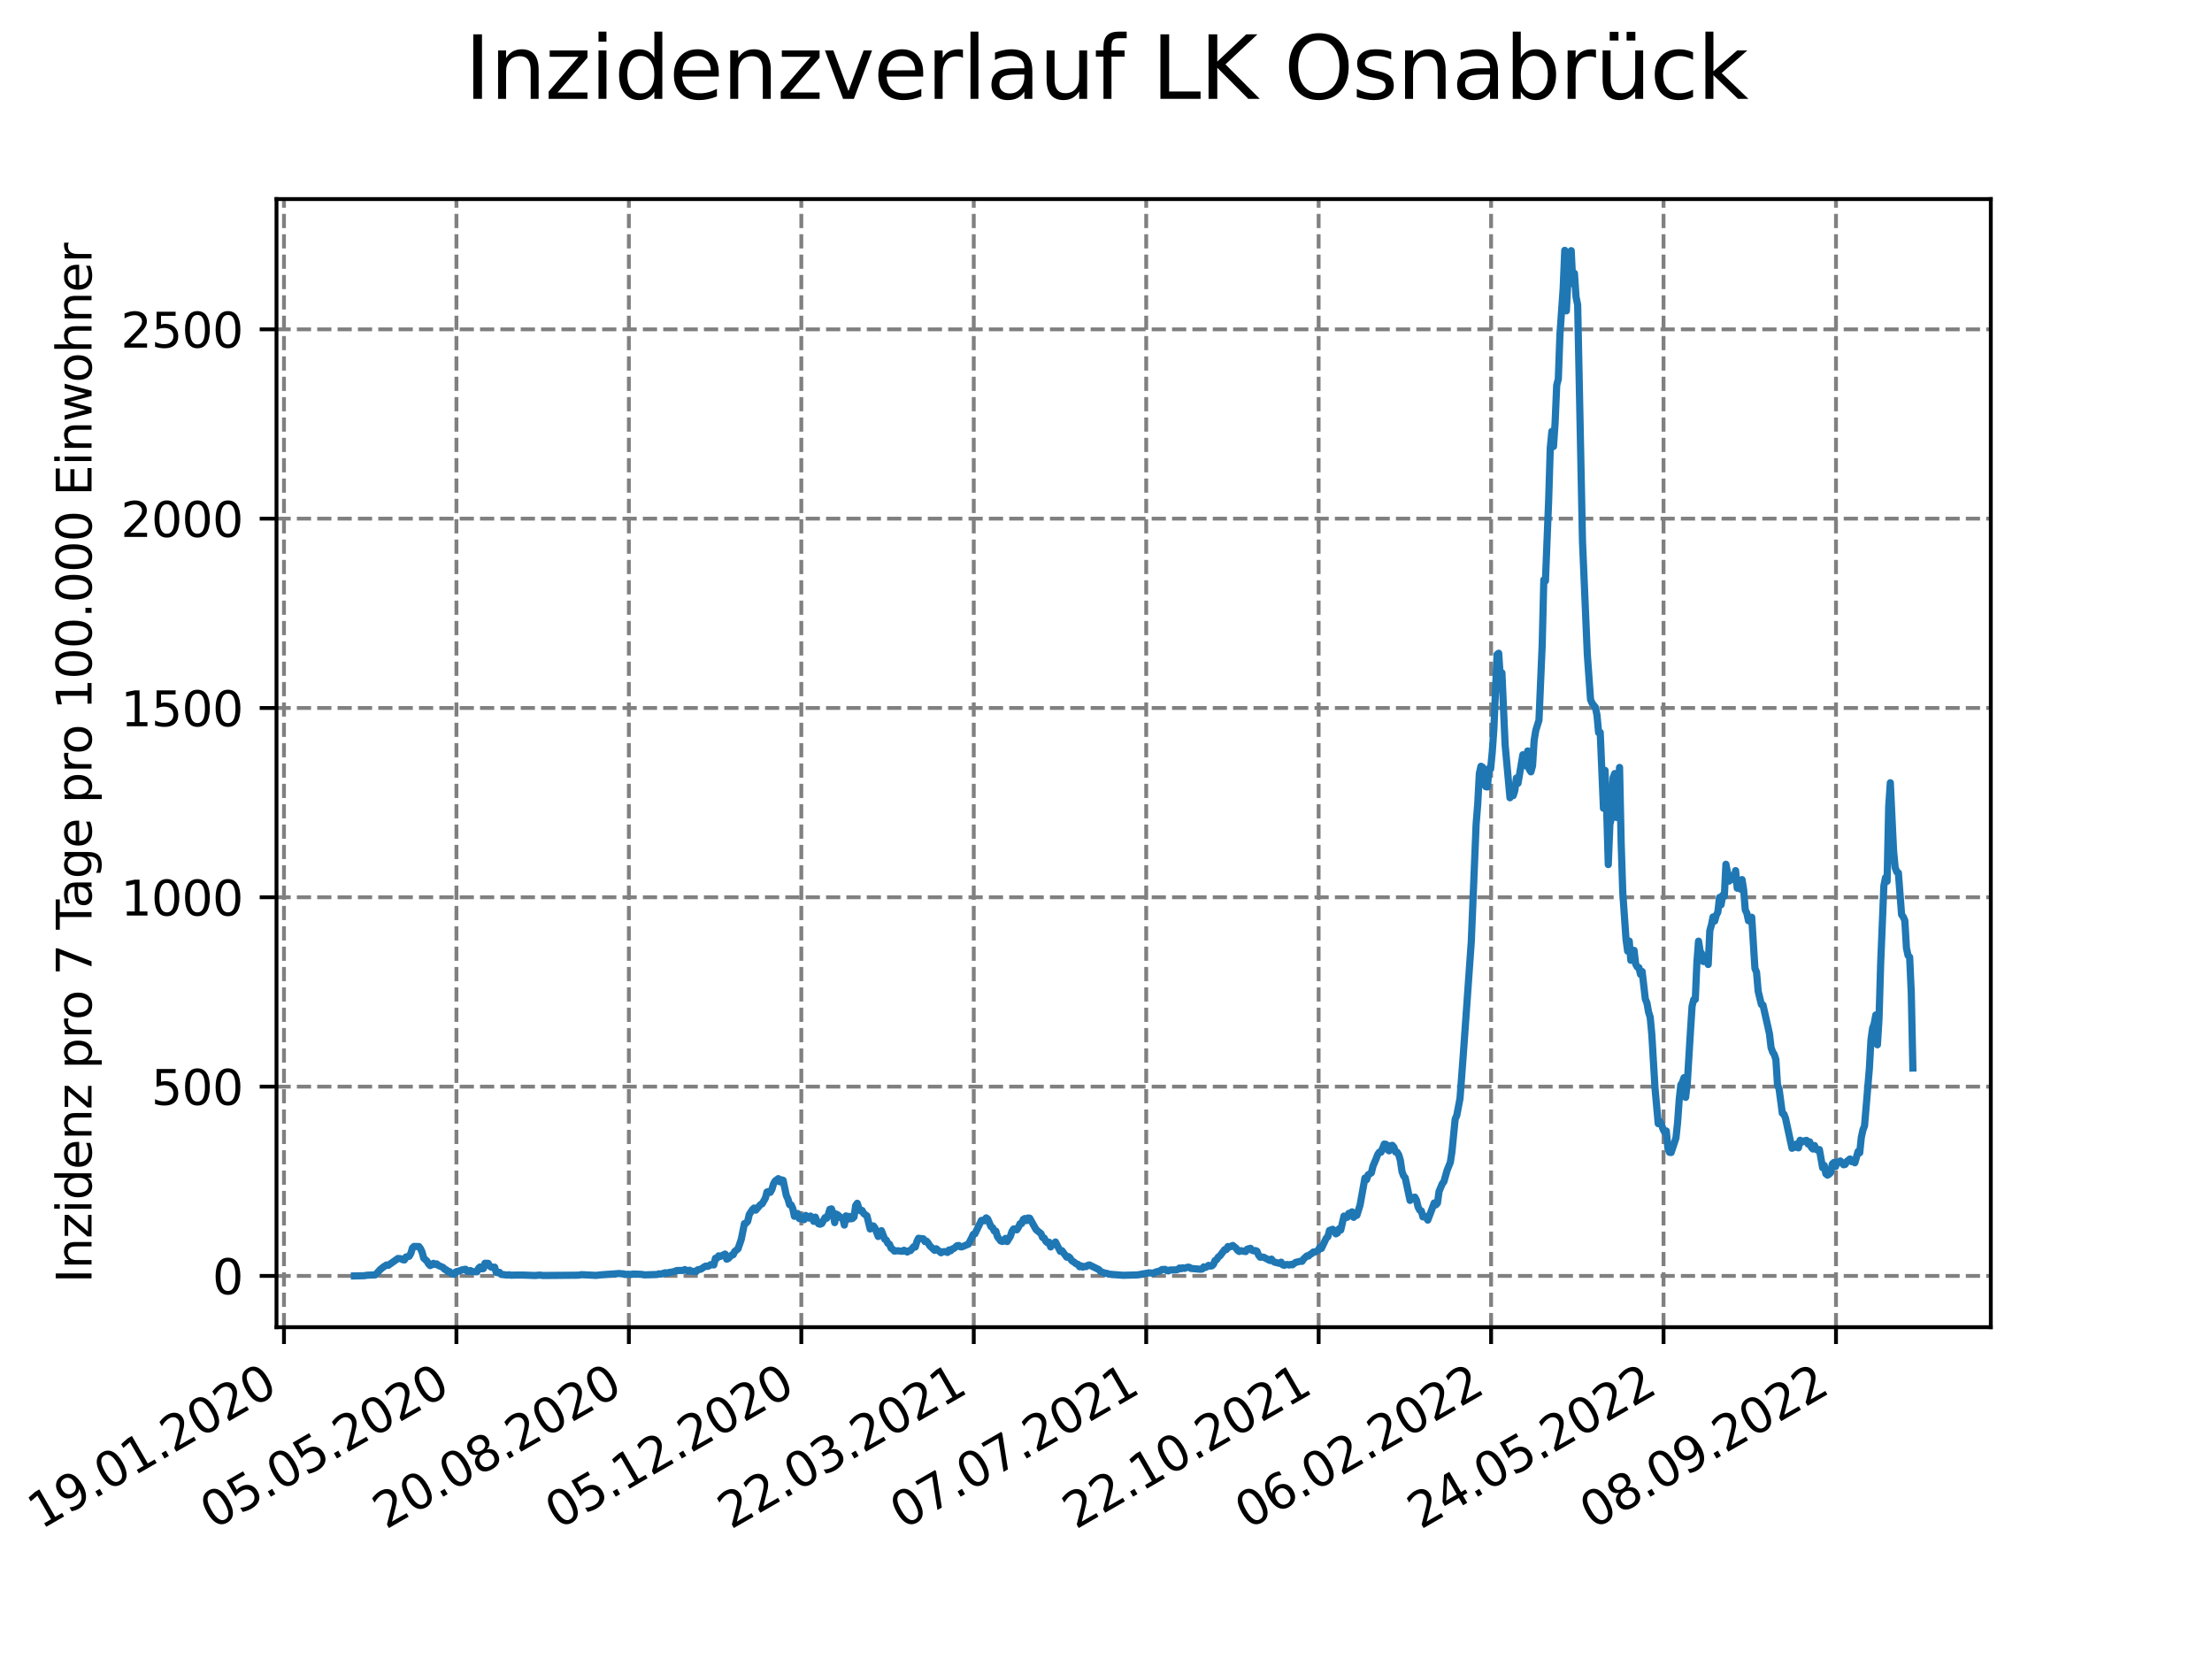 <?xml version="1.0" encoding="utf-8" standalone="no"?>
<!DOCTYPE svg PUBLIC "-//W3C//DTD SVG 1.1//EN"
  "http://www.w3.org/Graphics/SVG/1.1/DTD/svg11.dtd">
<svg xmlns:xlink="http://www.w3.org/1999/xlink" width="460.8pt" height="345.6pt" viewBox="0 0 460.8 345.6" xmlns="http://www.w3.org/2000/svg" version="1.1">
 <defs>
  <style type="text/css">*{stroke-linejoin: round; stroke-linecap: butt}</style>
 </defs>
 <g id="figure_1">
  <g id="patch_1">
   <path d="M 0 345.6 
L 460.8 345.6 
L 460.8 0 
L 0 0 
z
" style="fill: #ffffff"/>
  </g>
  <g id="axes_1">
   <g id="patch_2">
    <path d="M 57.6 276.48 
L 414.72 276.48 
L 414.72 41.472 
L 57.6 41.472 
z
" style="fill: #ffffff"/>
   </g>
   <g id="matplotlib.axis_1">
    <g id="xtick_1">
     <g id="line2d_1">
      <path d="M 59.158 276.48 
L 59.158 41.472 
" clip-path="url(#pf0ee0d8153)" style="fill: none; stroke-dasharray: 2.96,1.28; stroke-dashoffset: 0; stroke: #808080; stroke-width: 0.8"/>
     </g>
     <g id="line2d_2">
      <defs>
       <path id="meb33910ed6" d="M 0 0 
L 0 3.5 
" style="stroke: #000000; stroke-width: 0.8"/>
      </defs>
      <g>
       <use xlink:href="#meb33910ed6" x="59.158" y="276.48" style="stroke: #000000; stroke-width: 0.8"/>
      </g>
     </g>
     <g id="text_1">
      <!-- 19.01.2020 -->
      <g transform="translate(8.533 318.689) rotate(-30) scale(0.1 -0.1)">
       <defs>
        <path id="DejaVuSans-31" d="M 794 531 
L 1825 531 
L 1825 4091 
L 703 3866 
L 703 4441 
L 1819 4666 
L 2450 4666 
L 2450 531 
L 3481 531 
L 3481 0 
L 794 0 
L 794 531 
z
" transform="scale(0.016)"/>
        <path id="DejaVuSans-39" d="M 703 97 
L 703 672 
Q 941 559 1184 500 
Q 1428 441 1663 441 
Q 2288 441 2617 861 
Q 2947 1281 2994 2138 
Q 2813 1869 2534 1725 
Q 2256 1581 1919 1581 
Q 1219 1581 811 2004 
Q 403 2428 403 3163 
Q 403 3881 828 4315 
Q 1253 4750 1959 4750 
Q 2769 4750 3195 4129 
Q 3622 3509 3622 2328 
Q 3622 1225 3098 567 
Q 2575 -91 1691 -91 
Q 1453 -91 1209 -44 
Q 966 3 703 97 
z
M 1959 2075 
Q 2384 2075 2632 2365 
Q 2881 2656 2881 3163 
Q 2881 3666 2632 3958 
Q 2384 4250 1959 4250 
Q 1534 4250 1286 3958 
Q 1038 3666 1038 3163 
Q 1038 2656 1286 2365 
Q 1534 2075 1959 2075 
z
" transform="scale(0.016)"/>
        <path id="DejaVuSans-2e" d="M 684 794 
L 1344 794 
L 1344 0 
L 684 0 
L 684 794 
z
" transform="scale(0.016)"/>
        <path id="DejaVuSans-30" d="M 2034 4250 
Q 1547 4250 1301 3770 
Q 1056 3291 1056 2328 
Q 1056 1369 1301 889 
Q 1547 409 2034 409 
Q 2525 409 2770 889 
Q 3016 1369 3016 2328 
Q 3016 3291 2770 3770 
Q 2525 4250 2034 4250 
z
M 2034 4750 
Q 2819 4750 3233 4129 
Q 3647 3509 3647 2328 
Q 3647 1150 3233 529 
Q 2819 -91 2034 -91 
Q 1250 -91 836 529 
Q 422 1150 422 2328 
Q 422 3509 836 4129 
Q 1250 4750 2034 4750 
z
" transform="scale(0.016)"/>
        <path id="DejaVuSans-32" d="M 1228 531 
L 3431 531 
L 3431 0 
L 469 0 
L 469 531 
Q 828 903 1448 1529 
Q 2069 2156 2228 2338 
Q 2531 2678 2651 2914 
Q 2772 3150 2772 3378 
Q 2772 3750 2511 3984 
Q 2250 4219 1831 4219 
Q 1534 4219 1204 4116 
Q 875 4013 500 3803 
L 500 4441 
Q 881 4594 1212 4672 
Q 1544 4750 1819 4750 
Q 2544 4750 2975 4387 
Q 3406 4025 3406 3419 
Q 3406 3131 3298 2873 
Q 3191 2616 2906 2266 
Q 2828 2175 2409 1742 
Q 1991 1309 1228 531 
z
" transform="scale(0.016)"/>
       </defs>
       <use xlink:href="#DejaVuSans-31"/>
       <use xlink:href="#DejaVuSans-39" x="63.623"/>
       <use xlink:href="#DejaVuSans-2e" x="127.246"/>
       <use xlink:href="#DejaVuSans-30" x="159.033"/>
       <use xlink:href="#DejaVuSans-31" x="222.656"/>
       <use xlink:href="#DejaVuSans-2e" x="286.279"/>
       <use xlink:href="#DejaVuSans-32" x="318.066"/>
       <use xlink:href="#DejaVuSans-30" x="381.689"/>
       <use xlink:href="#DejaVuSans-32" x="445.312"/>
       <use xlink:href="#DejaVuSans-30" x="508.936"/>
      </g>
     </g>
    </g>
    <g id="xtick_2">
     <g id="line2d_3">
      <path d="M 95.082 276.48 
L 95.082 41.472 
" clip-path="url(#pf0ee0d8153)" style="fill: none; stroke-dasharray: 2.96,1.28; stroke-dashoffset: 0; stroke: #808080; stroke-width: 0.8"/>
     </g>
     <g id="line2d_4">
      <g>
       <use xlink:href="#meb33910ed6" x="95.082" y="276.48" style="stroke: #000000; stroke-width: 0.8"/>
      </g>
     </g>
     <g id="text_2">
      <!-- 05.05.2020 -->
      <g transform="translate(44.457 318.689) rotate(-30) scale(0.1 -0.1)">
       <defs>
        <path id="DejaVuSans-35" d="M 691 4666 
L 3169 4666 
L 3169 4134 
L 1269 4134 
L 1269 2991 
Q 1406 3038 1543 3061 
Q 1681 3084 1819 3084 
Q 2600 3084 3056 2656 
Q 3513 2228 3513 1497 
Q 3513 744 3044 326 
Q 2575 -91 1722 -91 
Q 1428 -91 1123 -41 
Q 819 9 494 109 
L 494 744 
Q 775 591 1075 516 
Q 1375 441 1709 441 
Q 2250 441 2565 725 
Q 2881 1009 2881 1497 
Q 2881 1984 2565 2268 
Q 2250 2553 1709 2553 
Q 1456 2553 1204 2497 
Q 953 2441 691 2322 
L 691 4666 
z
" transform="scale(0.016)"/>
       </defs>
       <use xlink:href="#DejaVuSans-30"/>
       <use xlink:href="#DejaVuSans-35" x="63.623"/>
       <use xlink:href="#DejaVuSans-2e" x="127.246"/>
       <use xlink:href="#DejaVuSans-30" x="159.033"/>
       <use xlink:href="#DejaVuSans-35" x="222.656"/>
       <use xlink:href="#DejaVuSans-2e" x="286.279"/>
       <use xlink:href="#DejaVuSans-32" x="318.066"/>
       <use xlink:href="#DejaVuSans-30" x="381.689"/>
       <use xlink:href="#DejaVuSans-32" x="445.312"/>
       <use xlink:href="#DejaVuSans-30" x="508.936"/>
      </g>
     </g>
    </g>
    <g id="xtick_3">
     <g id="line2d_5">
      <path d="M 131.005 276.48 
L 131.005 41.472 
" clip-path="url(#pf0ee0d8153)" style="fill: none; stroke-dasharray: 2.96,1.28; stroke-dashoffset: 0; stroke: #808080; stroke-width: 0.8"/>
     </g>
     <g id="line2d_6">
      <g>
       <use xlink:href="#meb33910ed6" x="131.005" y="276.48" style="stroke: #000000; stroke-width: 0.8"/>
      </g>
     </g>
     <g id="text_3">
      <!-- 20.08.2020 -->
      <g transform="translate(80.38 318.689) rotate(-30) scale(0.1 -0.1)">
       <defs>
        <path id="DejaVuSans-38" d="M 2034 2216 
Q 1584 2216 1326 1975 
Q 1069 1734 1069 1313 
Q 1069 891 1326 650 
Q 1584 409 2034 409 
Q 2484 409 2743 651 
Q 3003 894 3003 1313 
Q 3003 1734 2745 1975 
Q 2488 2216 2034 2216 
z
M 1403 2484 
Q 997 2584 770 2862 
Q 544 3141 544 3541 
Q 544 4100 942 4425 
Q 1341 4750 2034 4750 
Q 2731 4750 3128 4425 
Q 3525 4100 3525 3541 
Q 3525 3141 3298 2862 
Q 3072 2584 2669 2484 
Q 3125 2378 3379 2068 
Q 3634 1759 3634 1313 
Q 3634 634 3220 271 
Q 2806 -91 2034 -91 
Q 1263 -91 848 271 
Q 434 634 434 1313 
Q 434 1759 690 2068 
Q 947 2378 1403 2484 
z
M 1172 3481 
Q 1172 3119 1398 2916 
Q 1625 2713 2034 2713 
Q 2441 2713 2670 2916 
Q 2900 3119 2900 3481 
Q 2900 3844 2670 4047 
Q 2441 4250 2034 4250 
Q 1625 4250 1398 4047 
Q 1172 3844 1172 3481 
z
" transform="scale(0.016)"/>
       </defs>
       <use xlink:href="#DejaVuSans-32"/>
       <use xlink:href="#DejaVuSans-30" x="63.623"/>
       <use xlink:href="#DejaVuSans-2e" x="127.246"/>
       <use xlink:href="#DejaVuSans-30" x="159.033"/>
       <use xlink:href="#DejaVuSans-38" x="222.656"/>
       <use xlink:href="#DejaVuSans-2e" x="286.279"/>
       <use xlink:href="#DejaVuSans-32" x="318.066"/>
       <use xlink:href="#DejaVuSans-30" x="381.689"/>
       <use xlink:href="#DejaVuSans-32" x="445.312"/>
       <use xlink:href="#DejaVuSans-30" x="508.936"/>
      </g>
     </g>
    </g>
    <g id="xtick_4">
     <g id="line2d_7">
      <path d="M 166.929 276.48 
L 166.929 41.472 
" clip-path="url(#pf0ee0d8153)" style="fill: none; stroke-dasharray: 2.96,1.28; stroke-dashoffset: 0; stroke: #808080; stroke-width: 0.8"/>
     </g>
     <g id="line2d_8">
      <g>
       <use xlink:href="#meb33910ed6" x="166.929" y="276.48" style="stroke: #000000; stroke-width: 0.8"/>
      </g>
     </g>
     <g id="text_4">
      <!-- 05.12.2020 -->
      <g transform="translate(116.304 318.689) rotate(-30) scale(0.1 -0.1)">
       <use xlink:href="#DejaVuSans-30"/>
       <use xlink:href="#DejaVuSans-35" x="63.623"/>
       <use xlink:href="#DejaVuSans-2e" x="127.246"/>
       <use xlink:href="#DejaVuSans-31" x="159.033"/>
       <use xlink:href="#DejaVuSans-32" x="222.656"/>
       <use xlink:href="#DejaVuSans-2e" x="286.279"/>
       <use xlink:href="#DejaVuSans-32" x="318.066"/>
       <use xlink:href="#DejaVuSans-30" x="381.689"/>
       <use xlink:href="#DejaVuSans-32" x="445.312"/>
       <use xlink:href="#DejaVuSans-30" x="508.936"/>
      </g>
     </g>
    </g>
    <g id="xtick_5">
     <g id="line2d_9">
      <path d="M 202.852 276.48 
L 202.852 41.472 
" clip-path="url(#pf0ee0d8153)" style="fill: none; stroke-dasharray: 2.96,1.28; stroke-dashoffset: 0; stroke: #808080; stroke-width: 0.8"/>
     </g>
     <g id="line2d_10">
      <g>
       <use xlink:href="#meb33910ed6" x="202.852" y="276.48" style="stroke: #000000; stroke-width: 0.8"/>
      </g>
     </g>
     <g id="text_5">
      <!-- 22.03.2021 -->
      <g transform="translate(152.227 318.689) rotate(-30) scale(0.1 -0.1)">
       <defs>
        <path id="DejaVuSans-33" d="M 2597 2516 
Q 3050 2419 3304 2112 
Q 3559 1806 3559 1356 
Q 3559 666 3084 287 
Q 2609 -91 1734 -91 
Q 1441 -91 1130 -33 
Q 819 25 488 141 
L 488 750 
Q 750 597 1062 519 
Q 1375 441 1716 441 
Q 2309 441 2620 675 
Q 2931 909 2931 1356 
Q 2931 1769 2642 2001 
Q 2353 2234 1838 2234 
L 1294 2234 
L 1294 2753 
L 1863 2753 
Q 2328 2753 2575 2939 
Q 2822 3125 2822 3475 
Q 2822 3834 2567 4026 
Q 2313 4219 1838 4219 
Q 1578 4219 1281 4162 
Q 984 4106 628 3988 
L 628 4550 
Q 988 4650 1302 4700 
Q 1616 4750 1894 4750 
Q 2613 4750 3031 4423 
Q 3450 4097 3450 3541 
Q 3450 3153 3228 2886 
Q 3006 2619 2597 2516 
z
" transform="scale(0.016)"/>
       </defs>
       <use xlink:href="#DejaVuSans-32"/>
       <use xlink:href="#DejaVuSans-32" x="63.623"/>
       <use xlink:href="#DejaVuSans-2e" x="127.246"/>
       <use xlink:href="#DejaVuSans-30" x="159.033"/>
       <use xlink:href="#DejaVuSans-33" x="222.656"/>
       <use xlink:href="#DejaVuSans-2e" x="286.279"/>
       <use xlink:href="#DejaVuSans-32" x="318.066"/>
       <use xlink:href="#DejaVuSans-30" x="381.689"/>
       <use xlink:href="#DejaVuSans-32" x="445.312"/>
       <use xlink:href="#DejaVuSans-31" x="508.936"/>
      </g>
     </g>
    </g>
    <g id="xtick_6">
     <g id="line2d_11">
      <path d="M 238.776 276.48 
L 238.776 41.472 
" clip-path="url(#pf0ee0d8153)" style="fill: none; stroke-dasharray: 2.96,1.28; stroke-dashoffset: 0; stroke: #808080; stroke-width: 0.8"/>
     </g>
     <g id="line2d_12">
      <g>
       <use xlink:href="#meb33910ed6" x="238.776" y="276.48" style="stroke: #000000; stroke-width: 0.8"/>
      </g>
     </g>
     <g id="text_6">
      <!-- 07.07.2021 -->
      <g transform="translate(188.151 318.689) rotate(-30) scale(0.1 -0.1)">
       <defs>
        <path id="DejaVuSans-37" d="M 525 4666 
L 3525 4666 
L 3525 4397 
L 1831 0 
L 1172 0 
L 2766 4134 
L 525 4134 
L 525 4666 
z
" transform="scale(0.016)"/>
       </defs>
       <use xlink:href="#DejaVuSans-30"/>
       <use xlink:href="#DejaVuSans-37" x="63.623"/>
       <use xlink:href="#DejaVuSans-2e" x="127.246"/>
       <use xlink:href="#DejaVuSans-30" x="159.033"/>
       <use xlink:href="#DejaVuSans-37" x="222.656"/>
       <use xlink:href="#DejaVuSans-2e" x="286.279"/>
       <use xlink:href="#DejaVuSans-32" x="318.066"/>
       <use xlink:href="#DejaVuSans-30" x="381.689"/>
       <use xlink:href="#DejaVuSans-32" x="445.312"/>
       <use xlink:href="#DejaVuSans-31" x="508.936"/>
      </g>
     </g>
    </g>
    <g id="xtick_7">
     <g id="line2d_13">
      <path d="M 274.699 276.48 
L 274.699 41.472 
" clip-path="url(#pf0ee0d8153)" style="fill: none; stroke-dasharray: 2.96,1.28; stroke-dashoffset: 0; stroke: #808080; stroke-width: 0.8"/>
     </g>
     <g id="line2d_14">
      <g>
       <use xlink:href="#meb33910ed6" x="274.699" y="276.48" style="stroke: #000000; stroke-width: 0.8"/>
      </g>
     </g>
     <g id="text_7">
      <!-- 22.10.2021 -->
      <g transform="translate(224.074 318.689) rotate(-30) scale(0.1 -0.1)">
       <use xlink:href="#DejaVuSans-32"/>
       <use xlink:href="#DejaVuSans-32" x="63.623"/>
       <use xlink:href="#DejaVuSans-2e" x="127.246"/>
       <use xlink:href="#DejaVuSans-31" x="159.033"/>
       <use xlink:href="#DejaVuSans-30" x="222.656"/>
       <use xlink:href="#DejaVuSans-2e" x="286.279"/>
       <use xlink:href="#DejaVuSans-32" x="318.066"/>
       <use xlink:href="#DejaVuSans-30" x="381.689"/>
       <use xlink:href="#DejaVuSans-32" x="445.312"/>
       <use xlink:href="#DejaVuSans-31" x="508.936"/>
      </g>
     </g>
    </g>
    <g id="xtick_8">
     <g id="line2d_15">
      <path d="M 310.623 276.48 
L 310.623 41.472 
" clip-path="url(#pf0ee0d8153)" style="fill: none; stroke-dasharray: 2.96,1.28; stroke-dashoffset: 0; stroke: #808080; stroke-width: 0.8"/>
     </g>
     <g id="line2d_16">
      <g>
       <use xlink:href="#meb33910ed6" x="310.623" y="276.48" style="stroke: #000000; stroke-width: 0.8"/>
      </g>
     </g>
     <g id="text_8">
      <!-- 06.02.2022 -->
      <g transform="translate(259.998 318.689) rotate(-30) scale(0.1 -0.1)">
       <defs>
        <path id="DejaVuSans-36" d="M 2113 2584 
Q 1688 2584 1439 2293 
Q 1191 2003 1191 1497 
Q 1191 994 1439 701 
Q 1688 409 2113 409 
Q 2538 409 2786 701 
Q 3034 994 3034 1497 
Q 3034 2003 2786 2293 
Q 2538 2584 2113 2584 
z
M 3366 4563 
L 3366 3988 
Q 3128 4100 2886 4159 
Q 2644 4219 2406 4219 
Q 1781 4219 1451 3797 
Q 1122 3375 1075 2522 
Q 1259 2794 1537 2939 
Q 1816 3084 2150 3084 
Q 2853 3084 3261 2657 
Q 3669 2231 3669 1497 
Q 3669 778 3244 343 
Q 2819 -91 2113 -91 
Q 1303 -91 875 529 
Q 447 1150 447 2328 
Q 447 3434 972 4092 
Q 1497 4750 2381 4750 
Q 2619 4750 2861 4703 
Q 3103 4656 3366 4563 
z
" transform="scale(0.016)"/>
       </defs>
       <use xlink:href="#DejaVuSans-30"/>
       <use xlink:href="#DejaVuSans-36" x="63.623"/>
       <use xlink:href="#DejaVuSans-2e" x="127.246"/>
       <use xlink:href="#DejaVuSans-30" x="159.033"/>
       <use xlink:href="#DejaVuSans-32" x="222.656"/>
       <use xlink:href="#DejaVuSans-2e" x="286.279"/>
       <use xlink:href="#DejaVuSans-32" x="318.066"/>
       <use xlink:href="#DejaVuSans-30" x="381.689"/>
       <use xlink:href="#DejaVuSans-32" x="445.312"/>
       <use xlink:href="#DejaVuSans-32" x="508.936"/>
      </g>
     </g>
    </g>
    <g id="xtick_9">
     <g id="line2d_17">
      <path d="M 346.546 276.48 
L 346.546 41.472 
" clip-path="url(#pf0ee0d8153)" style="fill: none; stroke-dasharray: 2.96,1.28; stroke-dashoffset: 0; stroke: #808080; stroke-width: 0.8"/>
     </g>
     <g id="line2d_18">
      <g>
       <use xlink:href="#meb33910ed6" x="346.546" y="276.48" style="stroke: #000000; stroke-width: 0.8"/>
      </g>
     </g>
     <g id="text_9">
      <!-- 24.05.2022 -->
      <g transform="translate(295.921 318.689) rotate(-30) scale(0.1 -0.1)">
       <defs>
        <path id="DejaVuSans-34" d="M 2419 4116 
L 825 1625 
L 2419 1625 
L 2419 4116 
z
M 2253 4666 
L 3047 4666 
L 3047 1625 
L 3713 1625 
L 3713 1100 
L 3047 1100 
L 3047 0 
L 2419 0 
L 2419 1100 
L 313 1100 
L 313 1709 
L 2253 4666 
z
" transform="scale(0.016)"/>
       </defs>
       <use xlink:href="#DejaVuSans-32"/>
       <use xlink:href="#DejaVuSans-34" x="63.623"/>
       <use xlink:href="#DejaVuSans-2e" x="127.246"/>
       <use xlink:href="#DejaVuSans-30" x="159.033"/>
       <use xlink:href="#DejaVuSans-35" x="222.656"/>
       <use xlink:href="#DejaVuSans-2e" x="286.279"/>
       <use xlink:href="#DejaVuSans-32" x="318.066"/>
       <use xlink:href="#DejaVuSans-30" x="381.689"/>
       <use xlink:href="#DejaVuSans-32" x="445.312"/>
       <use xlink:href="#DejaVuSans-32" x="508.936"/>
      </g>
     </g>
    </g>
    <g id="xtick_10">
     <g id="line2d_19">
      <path d="M 382.47 276.48 
L 382.47 41.472 
" clip-path="url(#pf0ee0d8153)" style="fill: none; stroke-dasharray: 2.96,1.28; stroke-dashoffset: 0; stroke: #808080; stroke-width: 0.8"/>
     </g>
     <g id="line2d_20">
      <g>
       <use xlink:href="#meb33910ed6" x="382.47" y="276.48" style="stroke: #000000; stroke-width: 0.8"/>
      </g>
     </g>
     <g id="text_10">
      <!-- 08.09.2022 -->
      <g transform="translate(331.845 318.689) rotate(-30) scale(0.1 -0.1)">
       <use xlink:href="#DejaVuSans-30"/>
       <use xlink:href="#DejaVuSans-38" x="63.623"/>
       <use xlink:href="#DejaVuSans-2e" x="127.246"/>
       <use xlink:href="#DejaVuSans-30" x="159.033"/>
       <use xlink:href="#DejaVuSans-39" x="222.656"/>
       <use xlink:href="#DejaVuSans-2e" x="286.279"/>
       <use xlink:href="#DejaVuSans-32" x="318.066"/>
       <use xlink:href="#DejaVuSans-30" x="381.689"/>
       <use xlink:href="#DejaVuSans-32" x="445.312"/>
       <use xlink:href="#DejaVuSans-32" x="508.936"/>
      </g>
     </g>
    </g>
   </g>
   <g id="matplotlib.axis_2">
    <g id="ytick_1">
     <g id="line2d_21">
      <path d="M 57.6 265.798 
L 414.72 265.798 
" clip-path="url(#pf0ee0d8153)" style="fill: none; stroke-dasharray: 2.96,1.28; stroke-dashoffset: 0; stroke: #808080; stroke-width: 0.8"/>
     </g>
     <g id="line2d_22">
      <defs>
       <path id="m2bf79ef955" d="M 0 0 
L -3.5 0 
" style="stroke: #000000; stroke-width: 0.8"/>
      </defs>
      <g>
       <use xlink:href="#m2bf79ef955" x="57.6" y="265.798" style="stroke: #000000; stroke-width: 0.8"/>
      </g>
     </g>
     <g id="text_11">
      <!-- 0 -->
      <g transform="translate(44.237 269.597) scale(0.1 -0.1)">
       <use xlink:href="#DejaVuSans-30"/>
      </g>
     </g>
    </g>
    <g id="ytick_2">
     <g id="line2d_23">
      <path d="M 57.6 226.36 
L 414.72 226.36 
" clip-path="url(#pf0ee0d8153)" style="fill: none; stroke-dasharray: 2.96,1.28; stroke-dashoffset: 0; stroke: #808080; stroke-width: 0.8"/>
     </g>
     <g id="line2d_24">
      <g>
       <use xlink:href="#m2bf79ef955" x="57.6" y="226.36" style="stroke: #000000; stroke-width: 0.8"/>
      </g>
     </g>
     <g id="text_12">
      <!-- 500 -->
      <g transform="translate(31.512 230.159) scale(0.1 -0.1)">
       <use xlink:href="#DejaVuSans-35"/>
       <use xlink:href="#DejaVuSans-30" x="63.623"/>
       <use xlink:href="#DejaVuSans-30" x="127.246"/>
      </g>
     </g>
    </g>
    <g id="ytick_3">
     <g id="line2d_25">
      <path d="M 57.6 186.922 
L 414.72 186.922 
" clip-path="url(#pf0ee0d8153)" style="fill: none; stroke-dasharray: 2.96,1.28; stroke-dashoffset: 0; stroke: #808080; stroke-width: 0.8"/>
     </g>
     <g id="line2d_26">
      <g>
       <use xlink:href="#m2bf79ef955" x="57.6" y="186.922" style="stroke: #000000; stroke-width: 0.8"/>
      </g>
     </g>
     <g id="text_13">
      <!-- 1000 -->
      <g transform="translate(25.15 190.721) scale(0.1 -0.1)">
       <use xlink:href="#DejaVuSans-31"/>
       <use xlink:href="#DejaVuSans-30" x="63.623"/>
       <use xlink:href="#DejaVuSans-30" x="127.246"/>
       <use xlink:href="#DejaVuSans-30" x="190.869"/>
      </g>
     </g>
    </g>
    <g id="ytick_4">
     <g id="line2d_27">
      <path d="M 57.6 147.484 
L 414.72 147.484 
" clip-path="url(#pf0ee0d8153)" style="fill: none; stroke-dasharray: 2.96,1.28; stroke-dashoffset: 0; stroke: #808080; stroke-width: 0.8"/>
     </g>
     <g id="line2d_28">
      <g>
       <use xlink:href="#m2bf79ef955" x="57.6" y="147.484" style="stroke: #000000; stroke-width: 0.8"/>
      </g>
     </g>
     <g id="text_14">
      <!-- 1500 -->
      <g transform="translate(25.15 151.284) scale(0.1 -0.1)">
       <use xlink:href="#DejaVuSans-31"/>
       <use xlink:href="#DejaVuSans-35" x="63.623"/>
       <use xlink:href="#DejaVuSans-30" x="127.246"/>
       <use xlink:href="#DejaVuSans-30" x="190.869"/>
      </g>
     </g>
    </g>
    <g id="ytick_5">
     <g id="line2d_29">
      <path d="M 57.6 108.046 
L 414.72 108.046 
" clip-path="url(#pf0ee0d8153)" style="fill: none; stroke-dasharray: 2.96,1.28; stroke-dashoffset: 0; stroke: #808080; stroke-width: 0.8"/>
     </g>
     <g id="line2d_30">
      <g>
       <use xlink:href="#m2bf79ef955" x="57.6" y="108.046" style="stroke: #000000; stroke-width: 0.8"/>
      </g>
     </g>
     <g id="text_15">
      <!-- 2000 -->
      <g transform="translate(25.15 111.846) scale(0.1 -0.1)">
       <use xlink:href="#DejaVuSans-32"/>
       <use xlink:href="#DejaVuSans-30" x="63.623"/>
       <use xlink:href="#DejaVuSans-30" x="127.246"/>
       <use xlink:href="#DejaVuSans-30" x="190.869"/>
      </g>
     </g>
    </g>
    <g id="ytick_6">
     <g id="line2d_31">
      <path d="M 57.6 68.609 
L 414.72 68.609 
" clip-path="url(#pf0ee0d8153)" style="fill: none; stroke-dasharray: 2.96,1.28; stroke-dashoffset: 0; stroke: #808080; stroke-width: 0.8"/>
     </g>
     <g id="line2d_32">
      <g>
       <use xlink:href="#m2bf79ef955" x="57.6" y="68.609" style="stroke: #000000; stroke-width: 0.8"/>
      </g>
     </g>
     <g id="text_16">
      <!-- 2500 -->
      <g transform="translate(25.15 72.408) scale(0.1 -0.1)">
       <use xlink:href="#DejaVuSans-32"/>
       <use xlink:href="#DejaVuSans-35" x="63.623"/>
       <use xlink:href="#DejaVuSans-30" x="127.246"/>
       <use xlink:href="#DejaVuSans-30" x="190.869"/>
      </g>
     </g>
    </g>
    <g id="text_17">
     <!-- Inzidenz pro 7 Tage pro 100.000 Einwohner -->
     <g transform="translate(19.07 267.301) rotate(-90) scale(0.1 -0.1)">
      <defs>
       <path id="DejaVuSans-49" d="M 628 4666 
L 1259 4666 
L 1259 0 
L 628 0 
L 628 4666 
z
" transform="scale(0.016)"/>
       <path id="DejaVuSans-6e" d="M 3513 2113 
L 3513 0 
L 2938 0 
L 2938 2094 
Q 2938 2591 2744 2837 
Q 2550 3084 2163 3084 
Q 1697 3084 1428 2787 
Q 1159 2491 1159 1978 
L 1159 0 
L 581 0 
L 581 3500 
L 1159 3500 
L 1159 2956 
Q 1366 3272 1645 3428 
Q 1925 3584 2291 3584 
Q 2894 3584 3203 3211 
Q 3513 2838 3513 2113 
z
" transform="scale(0.016)"/>
       <path id="DejaVuSans-7a" d="M 353 3500 
L 3084 3500 
L 3084 2975 
L 922 459 
L 3084 459 
L 3084 0 
L 275 0 
L 275 525 
L 2438 3041 
L 353 3041 
L 353 3500 
z
" transform="scale(0.016)"/>
       <path id="DejaVuSans-69" d="M 603 3500 
L 1178 3500 
L 1178 0 
L 603 0 
L 603 3500 
z
M 603 4863 
L 1178 4863 
L 1178 4134 
L 603 4134 
L 603 4863 
z
" transform="scale(0.016)"/>
       <path id="DejaVuSans-64" d="M 2906 2969 
L 2906 4863 
L 3481 4863 
L 3481 0 
L 2906 0 
L 2906 525 
Q 2725 213 2448 61 
Q 2172 -91 1784 -91 
Q 1150 -91 751 415 
Q 353 922 353 1747 
Q 353 2572 751 3078 
Q 1150 3584 1784 3584 
Q 2172 3584 2448 3432 
Q 2725 3281 2906 2969 
z
M 947 1747 
Q 947 1113 1208 752 
Q 1469 391 1925 391 
Q 2381 391 2643 752 
Q 2906 1113 2906 1747 
Q 2906 2381 2643 2742 
Q 2381 3103 1925 3103 
Q 1469 3103 1208 2742 
Q 947 2381 947 1747 
z
" transform="scale(0.016)"/>
       <path id="DejaVuSans-65" d="M 3597 1894 
L 3597 1613 
L 953 1613 
Q 991 1019 1311 708 
Q 1631 397 2203 397 
Q 2534 397 2845 478 
Q 3156 559 3463 722 
L 3463 178 
Q 3153 47 2828 -22 
Q 2503 -91 2169 -91 
Q 1331 -91 842 396 
Q 353 884 353 1716 
Q 353 2575 817 3079 
Q 1281 3584 2069 3584 
Q 2775 3584 3186 3129 
Q 3597 2675 3597 1894 
z
M 3022 2063 
Q 3016 2534 2758 2815 
Q 2500 3097 2075 3097 
Q 1594 3097 1305 2825 
Q 1016 2553 972 2059 
L 3022 2063 
z
" transform="scale(0.016)"/>
       <path id="DejaVuSans-20" transform="scale(0.016)"/>
       <path id="DejaVuSans-70" d="M 1159 525 
L 1159 -1331 
L 581 -1331 
L 581 3500 
L 1159 3500 
L 1159 2969 
Q 1341 3281 1617 3432 
Q 1894 3584 2278 3584 
Q 2916 3584 3314 3078 
Q 3713 2572 3713 1747 
Q 3713 922 3314 415 
Q 2916 -91 2278 -91 
Q 1894 -91 1617 61 
Q 1341 213 1159 525 
z
M 3116 1747 
Q 3116 2381 2855 2742 
Q 2594 3103 2138 3103 
Q 1681 3103 1420 2742 
Q 1159 2381 1159 1747 
Q 1159 1113 1420 752 
Q 1681 391 2138 391 
Q 2594 391 2855 752 
Q 3116 1113 3116 1747 
z
" transform="scale(0.016)"/>
       <path id="DejaVuSans-72" d="M 2631 2963 
Q 2534 3019 2420 3045 
Q 2306 3072 2169 3072 
Q 1681 3072 1420 2755 
Q 1159 2438 1159 1844 
L 1159 0 
L 581 0 
L 581 3500 
L 1159 3500 
L 1159 2956 
Q 1341 3275 1631 3429 
Q 1922 3584 2338 3584 
Q 2397 3584 2469 3576 
Q 2541 3569 2628 3553 
L 2631 2963 
z
" transform="scale(0.016)"/>
       <path id="DejaVuSans-6f" d="M 1959 3097 
Q 1497 3097 1228 2736 
Q 959 2375 959 1747 
Q 959 1119 1226 758 
Q 1494 397 1959 397 
Q 2419 397 2687 759 
Q 2956 1122 2956 1747 
Q 2956 2369 2687 2733 
Q 2419 3097 1959 3097 
z
M 1959 3584 
Q 2709 3584 3137 3096 
Q 3566 2609 3566 1747 
Q 3566 888 3137 398 
Q 2709 -91 1959 -91 
Q 1206 -91 779 398 
Q 353 888 353 1747 
Q 353 2609 779 3096 
Q 1206 3584 1959 3584 
z
" transform="scale(0.016)"/>
       <path id="DejaVuSans-54" d="M -19 4666 
L 3928 4666 
L 3928 4134 
L 2272 4134 
L 2272 0 
L 1638 0 
L 1638 4134 
L -19 4134 
L -19 4666 
z
" transform="scale(0.016)"/>
       <path id="DejaVuSans-61" d="M 2194 1759 
Q 1497 1759 1228 1600 
Q 959 1441 959 1056 
Q 959 750 1161 570 
Q 1363 391 1709 391 
Q 2188 391 2477 730 
Q 2766 1069 2766 1631 
L 2766 1759 
L 2194 1759 
z
M 3341 1997 
L 3341 0 
L 2766 0 
L 2766 531 
Q 2569 213 2275 61 
Q 1981 -91 1556 -91 
Q 1019 -91 701 211 
Q 384 513 384 1019 
Q 384 1609 779 1909 
Q 1175 2209 1959 2209 
L 2766 2209 
L 2766 2266 
Q 2766 2663 2505 2880 
Q 2244 3097 1772 3097 
Q 1472 3097 1187 3025 
Q 903 2953 641 2809 
L 641 3341 
Q 956 3463 1253 3523 
Q 1550 3584 1831 3584 
Q 2591 3584 2966 3190 
Q 3341 2797 3341 1997 
z
" transform="scale(0.016)"/>
       <path id="DejaVuSans-67" d="M 2906 1791 
Q 2906 2416 2648 2759 
Q 2391 3103 1925 3103 
Q 1463 3103 1205 2759 
Q 947 2416 947 1791 
Q 947 1169 1205 825 
Q 1463 481 1925 481 
Q 2391 481 2648 825 
Q 2906 1169 2906 1791 
z
M 3481 434 
Q 3481 -459 3084 -895 
Q 2688 -1331 1869 -1331 
Q 1566 -1331 1297 -1286 
Q 1028 -1241 775 -1147 
L 775 -588 
Q 1028 -725 1275 -790 
Q 1522 -856 1778 -856 
Q 2344 -856 2625 -561 
Q 2906 -266 2906 331 
L 2906 616 
Q 2728 306 2450 153 
Q 2172 0 1784 0 
Q 1141 0 747 490 
Q 353 981 353 1791 
Q 353 2603 747 3093 
Q 1141 3584 1784 3584 
Q 2172 3584 2450 3431 
Q 2728 3278 2906 2969 
L 2906 3500 
L 3481 3500 
L 3481 434 
z
" transform="scale(0.016)"/>
       <path id="DejaVuSans-45" d="M 628 4666 
L 3578 4666 
L 3578 4134 
L 1259 4134 
L 1259 2753 
L 3481 2753 
L 3481 2222 
L 1259 2222 
L 1259 531 
L 3634 531 
L 3634 0 
L 628 0 
L 628 4666 
z
" transform="scale(0.016)"/>
       <path id="DejaVuSans-77" d="M 269 3500 
L 844 3500 
L 1563 769 
L 2278 3500 
L 2956 3500 
L 3675 769 
L 4391 3500 
L 4966 3500 
L 4050 0 
L 3372 0 
L 2619 2869 
L 1863 0 
L 1184 0 
L 269 3500 
z
" transform="scale(0.016)"/>
       <path id="DejaVuSans-68" d="M 3513 2113 
L 3513 0 
L 2938 0 
L 2938 2094 
Q 2938 2591 2744 2837 
Q 2550 3084 2163 3084 
Q 1697 3084 1428 2787 
Q 1159 2491 1159 1978 
L 1159 0 
L 581 0 
L 581 4863 
L 1159 4863 
L 1159 2956 
Q 1366 3272 1645 3428 
Q 1925 3584 2291 3584 
Q 2894 3584 3203 3211 
Q 3513 2838 3513 2113 
z
" transform="scale(0.016)"/>
      </defs>
      <use xlink:href="#DejaVuSans-49"/>
      <use xlink:href="#DejaVuSans-6e" x="29.492"/>
      <use xlink:href="#DejaVuSans-7a" x="92.871"/>
      <use xlink:href="#DejaVuSans-69" x="145.361"/>
      <use xlink:href="#DejaVuSans-64" x="173.145"/>
      <use xlink:href="#DejaVuSans-65" x="236.621"/>
      <use xlink:href="#DejaVuSans-6e" x="298.145"/>
      <use xlink:href="#DejaVuSans-7a" x="361.523"/>
      <use xlink:href="#DejaVuSans-20" x="414.014"/>
      <use xlink:href="#DejaVuSans-70" x="445.801"/>
      <use xlink:href="#DejaVuSans-72" x="509.277"/>
      <use xlink:href="#DejaVuSans-6f" x="548.141"/>
      <use xlink:href="#DejaVuSans-20" x="609.322"/>
      <use xlink:href="#DejaVuSans-37" x="641.109"/>
      <use xlink:href="#DejaVuSans-20" x="704.732"/>
      <use xlink:href="#DejaVuSans-54" x="736.52"/>
      <use xlink:href="#DejaVuSans-61" x="781.104"/>
      <use xlink:href="#DejaVuSans-67" x="842.383"/>
      <use xlink:href="#DejaVuSans-65" x="905.859"/>
      <use xlink:href="#DejaVuSans-20" x="967.383"/>
      <use xlink:href="#DejaVuSans-70" x="999.17"/>
      <use xlink:href="#DejaVuSans-72" x="1062.646"/>
      <use xlink:href="#DejaVuSans-6f" x="1101.51"/>
      <use xlink:href="#DejaVuSans-20" x="1162.691"/>
      <use xlink:href="#DejaVuSans-31" x="1194.479"/>
      <use xlink:href="#DejaVuSans-30" x="1258.102"/>
      <use xlink:href="#DejaVuSans-30" x="1321.725"/>
      <use xlink:href="#DejaVuSans-2e" x="1385.348"/>
      <use xlink:href="#DejaVuSans-30" x="1417.135"/>
      <use xlink:href="#DejaVuSans-30" x="1480.758"/>
      <use xlink:href="#DejaVuSans-30" x="1544.381"/>
      <use xlink:href="#DejaVuSans-20" x="1608.004"/>
      <use xlink:href="#DejaVuSans-45" x="1639.791"/>
      <use xlink:href="#DejaVuSans-69" x="1702.975"/>
      <use xlink:href="#DejaVuSans-6e" x="1730.758"/>
      <use xlink:href="#DejaVuSans-77" x="1794.137"/>
      <use xlink:href="#DejaVuSans-6f" x="1875.924"/>
      <use xlink:href="#DejaVuSans-68" x="1937.105"/>
      <use xlink:href="#DejaVuSans-6e" x="2000.484"/>
      <use xlink:href="#DejaVuSans-65" x="2063.863"/>
      <use xlink:href="#DejaVuSans-72" x="2125.387"/>
     </g>
    </g>
   </g>
   <g id="line2d_33">
    <path d="M 73.833 265.798 
L 75.847 265.754 
L 76.519 265.644 
L 78.197 265.578 
L 79.204 264.476 
L 79.876 263.925 
L 80.547 263.507 
L 80.883 263.595 
L 82.898 262.163 
L 83.569 262.229 
L 83.905 262.428 
L 84.24 262.472 
L 84.576 261.855 
L 85.248 261.701 
L 85.583 261.106 
L 85.919 259.983 
L 86.255 259.652 
L 87.262 259.674 
L 87.598 260.115 
L 87.934 260.864 
L 88.269 262.097 
L 88.941 262.714 
L 89.276 263.287 
L 89.612 263.639 
L 89.948 263.485 
L 90.284 263.177 
L 90.619 263.397 
L 90.955 263.287 
L 91.291 263.595 
L 92.298 264.036 
L 92.634 264.432 
L 92.97 264.52 
L 93.305 264.939 
L 93.641 264.895 
L 93.977 265.269 
L 94.648 265.445 
L 94.984 264.939 
L 95.655 264.763 
L 96.327 264.52 
L 96.998 264.41 
L 97.334 264.829 
L 97.67 264.873 
L 98.006 264.674 
L 98.341 264.895 
L 99.348 264.939 
L 99.684 264.212 
L 100.02 263.925 
L 100.356 264.322 
L 100.691 264.278 
L 101.027 263.155 
L 101.699 263.177 
L 102.034 263.749 
L 102.37 263.992 
L 103.042 263.97 
L 103.377 265.071 
L 103.713 265.137 
L 104.049 265.049 
L 104.384 265.467 
L 105.727 265.622 
L 106.063 265.556 
L 106.399 265.644 
L 107.406 265.622 
L 109.085 265.622 
L 111.435 265.71 
L 112.442 265.622 
L 113.114 265.71 
L 120.5 265.644 
L 121.171 265.533 
L 124.193 265.688 
L 124.864 265.6 
L 126.207 265.489 
L 126.879 265.445 
L 128.222 265.357 
L 128.893 265.291 
L 129.565 265.357 
L 129.9 265.357 
L 130.236 265.489 
L 130.907 265.445 
L 131.243 265.511 
L 131.915 265.401 
L 133.593 265.467 
L 134.265 265.578 
L 136.951 265.489 
L 137.286 265.357 
L 137.622 265.423 
L 138.294 265.225 
L 138.629 265.137 
L 138.965 265.269 
L 139.301 265.093 
L 140.308 264.939 
L 140.979 264.674 
L 142.322 264.652 
L 142.658 264.476 
L 143.33 264.807 
L 143.665 264.608 
L 144.001 264.829 
L 144.673 264.851 
L 145.008 264.895 
L 145.344 264.52 
L 146.015 264.388 
L 146.687 263.925 
L 147.023 263.749 
L 147.358 263.815 
L 147.694 263.705 
L 148.03 263.441 
L 148.701 263.507 
L 149.037 262.119 
L 149.373 262.097 
L 149.709 261.613 
L 150.044 261.745 
L 151.051 261.238 
L 151.387 262.317 
L 151.723 262.163 
L 152.394 261.458 
L 152.73 261.392 
L 153.066 260.687 
L 153.737 260.159 
L 154.409 258.22 
L 155.08 254.894 
L 155.416 254.806 
L 155.752 254.432 
L 156.087 253 
L 156.759 251.965 
L 157.095 251.656 
L 157.43 252.097 
L 158.438 250.929 
L 158.773 250.775 
L 159.445 249.586 
L 159.781 248.308 
L 160.116 248.22 
L 160.452 248.396 
L 160.788 247.801 
L 161.124 246.678 
L 161.459 246.039 
L 162.131 245.533 
L 162.466 246.193 
L 162.802 245.775 
L 163.138 245.885 
L 163.809 249.057 
L 164.145 249.784 
L 164.481 250.951 
L 164.817 251.017 
L 165.152 251.766 
L 165.488 253.374 
L 165.824 253.33 
L 166.16 252.802 
L 166.495 253.837 
L 166.831 253.947 
L 167.167 253.551 
L 167.502 254.079 
L 167.838 253.198 
L 168.174 253.617 
L 168.51 253.749 
L 168.845 253.33 
L 169.181 253.639 
L 169.517 254.432 
L 169.853 253.551 
L 170.188 254.454 
L 170.524 254.938 
L 170.86 255.026 
L 171.196 254.872 
L 171.867 253.661 
L 172.203 253.793 
L 172.538 253.022 
L 172.874 251.921 
L 173.21 251.832 
L 173.546 252.736 
L 173.881 254.696 
L 174.217 252.912 
L 174.553 253.11 
L 175.224 253.727 
L 175.56 253.793 
L 175.896 255.203 
L 176.232 253.286 
L 176.567 254.013 
L 176.903 253.396 
L 177.239 253.903 
L 177.574 253.837 
L 177.91 253.507 
L 178.246 251.15 
L 178.582 250.665 
L 178.917 251.7 
L 179.253 252.229 
L 179.589 252.163 
L 179.925 252.802 
L 180.596 253.286 
L 181.268 256.018 
L 181.603 255.467 
L 181.939 255.379 
L 182.275 255.819 
L 182.946 257.582 
L 183.282 257.119 
L 183.618 256.37 
L 184.289 258.132 
L 184.625 258.331 
L 184.961 259.013 
L 185.296 259.19 
L 185.632 260.027 
L 185.968 260.247 
L 186.304 260.621 
L 186.975 260.555 
L 187.982 260.665 
L 188.318 260.445 
L 188.989 260.82 
L 189.325 260.555 
L 189.661 260.533 
L 190.332 259.718 
L 190.668 259.784 
L 191.004 258.661 
L 191.34 257.956 
L 192.347 258.066 
L 192.682 258.639 
L 193.018 258.551 
L 193.354 258.947 
L 193.69 259.52 
L 194.697 260.467 
L 195.033 260.137 
L 196.04 260.974 
L 196.376 260.754 
L 197.047 260.732 
L 197.383 260.908 
L 197.718 260.379 
L 198.054 260.555 
L 198.39 260.181 
L 198.726 260.071 
L 199.397 259.498 
L 199.733 259.454 
L 200.069 259.74 
L 200.404 259.74 
L 201.747 259.168 
L 202.419 257.868 
L 202.754 257.141 
L 203.09 257.031 
L 204.433 254.255 
L 204.769 254.189 
L 205.105 254.3 
L 205.44 253.705 
L 205.776 253.969 
L 206.448 255.533 
L 206.783 255.753 
L 207.119 256.436 
L 207.455 256.458 
L 207.79 257.626 
L 208.462 258.507 
L 208.798 258.617 
L 209.133 258.529 
L 209.469 257.978 
L 209.805 258.639 
L 210.476 257.538 
L 210.812 256.524 
L 211.148 256.018 
L 211.484 255.996 
L 211.819 256.194 
L 212.155 255.687 
L 212.491 254.916 
L 212.827 254.894 
L 213.162 254.035 
L 213.498 253.837 
L 213.834 254.277 
L 214.169 253.727 
L 214.505 253.771 
L 215.848 256.172 
L 216.855 256.987 
L 217.191 257.802 
L 217.527 257.912 
L 217.863 258.595 
L 218.198 258.881 
L 218.534 258.771 
L 218.87 259.762 
L 219.205 259.322 
L 219.541 259.212 
L 219.877 258.727 
L 220.884 260.687 
L 221.22 260.533 
L 222.227 261.899 
L 222.563 261.767 
L 222.899 262.031 
L 223.234 262.582 
L 223.906 263.044 
L 224.241 263.309 
L 224.577 263.397 
L 224.913 263.903 
L 225.249 263.705 
L 225.584 263.97 
L 225.92 263.815 
L 226.256 263.859 
L 226.592 263.595 
L 226.927 263.507 
L 228.942 264.498 
L 229.277 264.895 
L 230.285 265.247 
L 230.62 265.269 
L 230.956 265.423 
L 231.963 265.511 
L 233.978 265.666 
L 236.328 265.6 
L 236.999 265.578 
L 239.349 265.159 
L 240.021 265.203 
L 240.357 265.225 
L 240.692 265.005 
L 241.7 264.741 
L 242.035 264.476 
L 242.707 264.432 
L 243.043 264.674 
L 243.378 264.763 
L 243.714 264.564 
L 245.057 264.542 
L 245.393 264.432 
L 245.728 264.146 
L 246.064 264.3 
L 246.4 264.102 
L 246.736 264.234 
L 247.407 263.97 
L 247.743 263.992 
L 248.079 264.234 
L 250.093 264.41 
L 250.429 264.366 
L 250.764 263.903 
L 251.1 264.036 
L 251.436 263.881 
L 251.772 263.595 
L 252.107 263.749 
L 252.443 263.705 
L 252.779 263.397 
L 253.115 262.582 
L 253.45 262.406 
L 253.786 261.855 
L 254.122 261.635 
L 255.129 260.313 
L 255.465 260.313 
L 255.8 259.674 
L 256.136 259.784 
L 256.808 259.454 
L 257.479 260.005 
L 257.815 260.467 
L 258.151 260.709 
L 258.486 260.533 
L 259.493 260.732 
L 259.829 260.225 
L 260.501 260.049 
L 260.836 260.467 
L 261.172 260.577 
L 261.508 260.511 
L 261.844 260.643 
L 262.179 261.458 
L 262.515 261.899 
L 263.187 261.877 
L 264.53 262.582 
L 264.865 262.295 
L 265.201 262.736 
L 265.537 262.934 
L 266.544 263.177 
L 266.88 262.934 
L 267.215 263.485 
L 267.551 263.595 
L 267.887 263.441 
L 268.223 263.419 
L 268.558 263.529 
L 268.894 263.397 
L 269.23 263.485 
L 269.901 262.978 
L 270.908 262.736 
L 271.244 262.758 
L 271.58 262.251 
L 272.251 261.635 
L 272.587 261.657 
L 272.923 261.304 
L 273.259 261.15 
L 273.594 260.82 
L 273.93 260.82 
L 274.602 260.467 
L 274.937 259.85 
L 275.273 260.071 
L 276.28 257.934 
L 276.616 257.626 
L 276.952 256.326 
L 277.623 256.084 
L 277.959 256.414 
L 278.295 257.031 
L 278.63 256.833 
L 278.966 255.974 
L 279.302 256.238 
L 279.973 253.33 
L 280.309 253.617 
L 280.645 253.595 
L 280.98 252.758 
L 281.316 252.846 
L 281.652 252.449 
L 281.988 253.595 
L 282.323 253.22 
L 282.659 253.176 
L 283.331 251.017 
L 284.338 245.4 
L 284.674 245.753 
L 285.009 244.74 
L 285.681 244.321 
L 286.016 242.933 
L 286.688 241.347 
L 287.024 240.466 
L 287.359 240.004 
L 287.695 240.026 
L 288.367 238.33 
L 288.702 238.374 
L 289.038 239.475 
L 289.374 239.739 
L 289.71 238.66 
L 290.045 238.594 
L 290.381 238.99 
L 290.717 239.982 
L 291.052 240.026 
L 291.388 240.598 
L 291.724 241.744 
L 292.06 244.057 
L 292.395 244.96 
L 292.731 245.356 
L 293.738 250.07 
L 294.074 249.542 
L 294.746 249.387 
L 295.081 250.026 
L 295.417 251.436 
L 295.753 252.097 
L 296.088 252.251 
L 296.424 253.507 
L 296.76 253.352 
L 297.096 253.418 
L 297.431 254.167 
L 298.103 252.405 
L 298.774 250.599 
L 299.11 250.995 
L 299.446 250.643 
L 299.782 248.198 
L 300.453 246.59 
L 300.789 246.171 
L 301.46 243.792 
L 302.132 242.118 
L 302.467 239.916 
L 303.139 233.131 
L 303.475 232.36 
L 304.146 228.836 
L 304.818 219.871 
L 306.496 196.169 
L 307.503 171.697 
L 307.839 167.49 
L 308.175 161.102 
L 308.511 159.626 
L 308.846 159.824 
L 309.182 163.15 
L 309.518 163.877 
L 309.854 163.943 
L 310.189 160.088 
L 310.525 160.154 
L 310.861 156.674 
L 311.196 151.96 
L 311.868 136.343 
L 312.204 136.079 
L 312.539 141.079 
L 312.875 140.154 
L 313.547 155.176 
L 314.554 166.19 
L 314.89 165.529 
L 315.225 165.749 
L 315.561 164.692 
L 315.897 162.071 
L 316.233 163.172 
L 317.24 157.225 
L 317.575 159.207 
L 317.911 159.56 
L 318.247 156.432 
L 318.583 160.287 
L 318.918 160.793 
L 319.254 159.538 
L 319.59 154.229 
L 319.926 152.181 
L 320.597 150.022 
L 321.269 134.272 
L 321.604 120.792 
L 321.94 121.034 
L 322.611 104.293 
L 322.947 93.367 
L 323.283 89.865 
L 323.619 93.015 
L 323.954 88.125 
L 324.29 80.239 
L 324.626 78.984 
L 324.962 69.71 
L 325.633 60.128 
L 325.969 52.154 
L 326.305 64.754 
L 326.64 57.925 
L 326.976 54.115 
L 327.312 52.22 
L 327.647 59.115 
L 327.983 56.934 
L 328.319 61.89 
L 328.655 63.498 
L 329.662 112.796 
L 330.669 136.365 
L 331.341 145.749 
L 331.676 146.52 
L 332.348 147.357 
L 332.683 148.987 
L 333.019 152.621 
L 333.355 152.577 
L 334.026 168.371 
L 334.362 160.485 
L 334.698 168.547 
L 335.034 180.111 
L 335.369 171.741 
L 335.705 170.265 
L 336.041 162.027 
L 336.377 161.146 
L 336.712 170.287 
L 337.384 159.868 
L 337.719 175.64 
L 338.055 185.971 
L 338.727 195.641 
L 339.062 198.13 
L 339.398 196.037 
L 339.734 200.046 
L 340.07 199.231 
L 340.405 197.975 
L 340.741 200.839 
L 341.077 201.456 
L 341.413 201.566 
L 341.748 202.976 
L 342.084 202.381 
L 342.755 208.13 
L 343.091 208.945 
L 343.427 210.839 
L 343.763 211.897 
L 344.098 215.421 
L 344.77 226.721 
L 345.441 234.078 
L 345.777 233.638 
L 346.113 234.233 
L 346.449 235.246 
L 346.784 235.863 
L 347.12 235.598 
L 347.456 239.233 
L 347.791 240.048 
L 348.127 240.092 
L 349.134 237.052 
L 349.47 233.858 
L 349.806 229.144 
L 350.142 226.016 
L 350.477 225.466 
L 350.813 224.496 
L 351.149 228.594 
L 351.485 225.774 
L 352.156 214.76 
L 352.492 209.606 
L 352.827 208.24 
L 353.163 208.196 
L 353.499 200.421 
L 353.835 196.059 
L 354.17 198.174 
L 354.506 198.68 
L 354.842 200.31 
L 355.178 200.112 
L 355.513 199.76 
L 355.849 200.927 
L 356.185 193.878 
L 356.521 192.689 
L 356.856 191.015 
L 357.192 191.874 
L 357.528 190.662 
L 357.863 190.024 
L 358.199 186.962 
L 358.535 188.482 
L 358.871 186.477 
L 359.206 186.719 
L 359.542 180.045 
L 360.214 183.548 
L 360.885 182.38 
L 361.221 183.283 
L 361.557 181.367 
L 361.892 185.023 
L 362.228 184.847 
L 362.564 185.222 
L 362.899 183.239 
L 363.235 185.354 
L 363.571 189.561 
L 363.907 190.244 
L 364.242 191.808 
L 364.578 191.654 
L 364.914 191.081 
L 365.585 201.742 
L 365.921 202.535 
L 366.257 206.478 
L 366.928 209.254 
L 367.264 209.364 
L 368.271 213.835 
L 368.607 215.355 
L 368.943 218.219 
L 369.278 219.166 
L 369.614 219.672 
L 369.95 220.73 
L 370.286 225.972 
L 370.621 226.875 
L 371.293 231.92 
L 371.629 232.096 
L 371.964 232.999 
L 373.307 239.211 
L 373.643 238.814 
L 373.979 239.013 
L 374.314 238.286 
L 374.65 239.123 
L 374.986 237.537 
L 375.322 237.955 
L 375.657 237.713 
L 376.329 237.559 
L 376.665 238.33 
L 377 237.867 
L 377.336 239.013 
L 377.672 239.365 
L 378.008 238.638 
L 378.343 239.431 
L 378.679 239.629 
L 379.015 239.475 
L 379.686 243.264 
L 380.022 242.779 
L 380.358 244.519 
L 380.693 244.806 
L 381.029 244.607 
L 381.365 244.277 
L 381.701 242.493 
L 382.036 242.162 
L 382.372 243.021 
L 382.708 242.096 
L 383.044 242.184 
L 383.379 241.854 
L 384.051 242.647 
L 384.386 242.559 
L 384.722 241.964 
L 385.394 241.436 
L 385.729 241.986 
L 386.065 241.766 
L 386.401 242.229 
L 387.072 239.872 
L 387.408 240.158 
L 387.744 236.964 
L 388.08 235.4 
L 388.415 234.541 
L 389.422 222.602 
L 389.758 216.589 
L 390.094 214.21 
L 390.43 213.262 
L 390.765 211.434 
L 391.101 217.646 
L 391.437 212.205 
L 391.773 200.817 
L 392.444 184.539 
L 392.78 182.843 
L 393.116 183.592 
L 393.451 167.996 
L 393.787 163.062 
L 394.458 177.094 
L 394.794 180.728 
L 395.13 181.631 
L 395.466 181.829 
L 396.137 190.53 
L 396.473 190.993 
L 396.809 191.764 
L 397.144 197.469 
L 397.48 199.033 
L 397.816 199.385 
L 398.152 206.786 
L 398.487 222.492 
L 398.487 222.492 
" clip-path="url(#pf0ee0d8153)" style="fill: none; stroke: #1f77b4; stroke-width: 1.5; stroke-linecap: square"/>
   </g>
   <g id="patch_3">
    <path d="M 57.6 276.48 
L 57.6 41.472 
" style="fill: none; stroke: #000000; stroke-width: 0.8; stroke-linejoin: miter; stroke-linecap: square"/>
   </g>
   <g id="patch_4">
    <path d="M 414.72 276.48 
L 414.72 41.472 
" style="fill: none; stroke: #000000; stroke-width: 0.8; stroke-linejoin: miter; stroke-linecap: square"/>
   </g>
   <g id="patch_5">
    <path d="M 57.6 276.48 
L 414.72 276.48 
" style="fill: none; stroke: #000000; stroke-width: 0.8; stroke-linejoin: miter; stroke-linecap: square"/>
   </g>
   <g id="patch_6">
    <path d="M 57.6 41.472 
L 414.72 41.472 
" style="fill: none; stroke: #000000; stroke-width: 0.8; stroke-linejoin: miter; stroke-linecap: square"/>
   </g>
  </g>
  <g id="text_18">
   <!-- Inzidenzverlauf LK Osnabrück -->
   <g transform="translate(96.78 20.589) scale(0.18 -0.18)">
    <defs>
     <path id="DejaVuSans-76" d="M 191 3500 
L 800 3500 
L 1894 563 
L 2988 3500 
L 3597 3500 
L 2284 0 
L 1503 0 
L 191 3500 
z
" transform="scale(0.016)"/>
     <path id="DejaVuSans-6c" d="M 603 4863 
L 1178 4863 
L 1178 0 
L 603 0 
L 603 4863 
z
" transform="scale(0.016)"/>
     <path id="DejaVuSans-75" d="M 544 1381 
L 544 3500 
L 1119 3500 
L 1119 1403 
Q 1119 906 1312 657 
Q 1506 409 1894 409 
Q 2359 409 2629 706 
Q 2900 1003 2900 1516 
L 2900 3500 
L 3475 3500 
L 3475 0 
L 2900 0 
L 2900 538 
Q 2691 219 2414 64 
Q 2138 -91 1772 -91 
Q 1169 -91 856 284 
Q 544 659 544 1381 
z
M 1991 3584 
L 1991 3584 
z
" transform="scale(0.016)"/>
     <path id="DejaVuSans-66" d="M 2375 4863 
L 2375 4384 
L 1825 4384 
Q 1516 4384 1395 4259 
Q 1275 4134 1275 3809 
L 1275 3500 
L 2222 3500 
L 2222 3053 
L 1275 3053 
L 1275 0 
L 697 0 
L 697 3053 
L 147 3053 
L 147 3500 
L 697 3500 
L 697 3744 
Q 697 4328 969 4595 
Q 1241 4863 1831 4863 
L 2375 4863 
z
" transform="scale(0.016)"/>
     <path id="DejaVuSans-4c" d="M 628 4666 
L 1259 4666 
L 1259 531 
L 3531 531 
L 3531 0 
L 628 0 
L 628 4666 
z
" transform="scale(0.016)"/>
     <path id="DejaVuSans-4b" d="M 628 4666 
L 1259 4666 
L 1259 2694 
L 3353 4666 
L 4166 4666 
L 1850 2491 
L 4331 0 
L 3500 0 
L 1259 2247 
L 1259 0 
L 628 0 
L 628 4666 
z
" transform="scale(0.016)"/>
     <path id="DejaVuSans-4f" d="M 2522 4238 
Q 1834 4238 1429 3725 
Q 1025 3213 1025 2328 
Q 1025 1447 1429 934 
Q 1834 422 2522 422 
Q 3209 422 3611 934 
Q 4013 1447 4013 2328 
Q 4013 3213 3611 3725 
Q 3209 4238 2522 4238 
z
M 2522 4750 
Q 3503 4750 4090 4092 
Q 4678 3434 4678 2328 
Q 4678 1225 4090 567 
Q 3503 -91 2522 -91 
Q 1538 -91 948 565 
Q 359 1222 359 2328 
Q 359 3434 948 4092 
Q 1538 4750 2522 4750 
z
" transform="scale(0.016)"/>
     <path id="DejaVuSans-73" d="M 2834 3397 
L 2834 2853 
Q 2591 2978 2328 3040 
Q 2066 3103 1784 3103 
Q 1356 3103 1142 2972 
Q 928 2841 928 2578 
Q 928 2378 1081 2264 
Q 1234 2150 1697 2047 
L 1894 2003 
Q 2506 1872 2764 1633 
Q 3022 1394 3022 966 
Q 3022 478 2636 193 
Q 2250 -91 1575 -91 
Q 1294 -91 989 -36 
Q 684 19 347 128 
L 347 722 
Q 666 556 975 473 
Q 1284 391 1588 391 
Q 1994 391 2212 530 
Q 2431 669 2431 922 
Q 2431 1156 2273 1281 
Q 2116 1406 1581 1522 
L 1381 1569 
Q 847 1681 609 1914 
Q 372 2147 372 2553 
Q 372 3047 722 3315 
Q 1072 3584 1716 3584 
Q 2034 3584 2315 3537 
Q 2597 3491 2834 3397 
z
" transform="scale(0.016)"/>
     <path id="DejaVuSans-62" d="M 3116 1747 
Q 3116 2381 2855 2742 
Q 2594 3103 2138 3103 
Q 1681 3103 1420 2742 
Q 1159 2381 1159 1747 
Q 1159 1113 1420 752 
Q 1681 391 2138 391 
Q 2594 391 2855 752 
Q 3116 1113 3116 1747 
z
M 1159 2969 
Q 1341 3281 1617 3432 
Q 1894 3584 2278 3584 
Q 2916 3584 3314 3078 
Q 3713 2572 3713 1747 
Q 3713 922 3314 415 
Q 2916 -91 2278 -91 
Q 1894 -91 1617 61 
Q 1341 213 1159 525 
L 1159 0 
L 581 0 
L 581 4863 
L 1159 4863 
L 1159 2969 
z
" transform="scale(0.016)"/>
     <path id="DejaVuSans-fc" d="M 544 1381 
L 544 3500 
L 1119 3500 
L 1119 1403 
Q 1119 906 1312 657 
Q 1506 409 1894 409 
Q 2359 409 2629 706 
Q 2900 1003 2900 1516 
L 2900 3500 
L 3475 3500 
L 3475 0 
L 2900 0 
L 2900 538 
Q 2691 219 2414 64 
Q 2138 -91 1772 -91 
Q 1169 -91 856 284 
Q 544 659 544 1381 
z
M 1991 3584 
L 1991 3584 
z
M 2278 4850 
L 2912 4850 
L 2912 4219 
L 2278 4219 
L 2278 4850 
z
M 1056 4850 
L 1690 4850 
L 1690 4219 
L 1056 4219 
L 1056 4850 
z
" transform="scale(0.016)"/>
     <path id="DejaVuSans-63" d="M 3122 3366 
L 3122 2828 
Q 2878 2963 2633 3030 
Q 2388 3097 2138 3097 
Q 1578 3097 1268 2742 
Q 959 2388 959 1747 
Q 959 1106 1268 751 
Q 1578 397 2138 397 
Q 2388 397 2633 464 
Q 2878 531 3122 666 
L 3122 134 
Q 2881 22 2623 -34 
Q 2366 -91 2075 -91 
Q 1284 -91 818 406 
Q 353 903 353 1747 
Q 353 2603 823 3093 
Q 1294 3584 2113 3584 
Q 2378 3584 2631 3529 
Q 2884 3475 3122 3366 
z
" transform="scale(0.016)"/>
     <path id="DejaVuSans-6b" d="M 581 4863 
L 1159 4863 
L 1159 1991 
L 2875 3500 
L 3609 3500 
L 1753 1863 
L 3688 0 
L 2938 0 
L 1159 1709 
L 1159 0 
L 581 0 
L 581 4863 
z
" transform="scale(0.016)"/>
    </defs>
    <use xlink:href="#DejaVuSans-49"/>
    <use xlink:href="#DejaVuSans-6e" x="29.492"/>
    <use xlink:href="#DejaVuSans-7a" x="92.871"/>
    <use xlink:href="#DejaVuSans-69" x="145.361"/>
    <use xlink:href="#DejaVuSans-64" x="173.145"/>
    <use xlink:href="#DejaVuSans-65" x="236.621"/>
    <use xlink:href="#DejaVuSans-6e" x="298.145"/>
    <use xlink:href="#DejaVuSans-7a" x="361.523"/>
    <use xlink:href="#DejaVuSans-76" x="414.014"/>
    <use xlink:href="#DejaVuSans-65" x="473.193"/>
    <use xlink:href="#DejaVuSans-72" x="534.717"/>
    <use xlink:href="#DejaVuSans-6c" x="575.83"/>
    <use xlink:href="#DejaVuSans-61" x="603.613"/>
    <use xlink:href="#DejaVuSans-75" x="664.893"/>
    <use xlink:href="#DejaVuSans-66" x="728.271"/>
    <use xlink:href="#DejaVuSans-20" x="763.477"/>
    <use xlink:href="#DejaVuSans-4c" x="795.264"/>
    <use xlink:href="#DejaVuSans-4b" x="850.977"/>
    <use xlink:href="#DejaVuSans-20" x="916.553"/>
    <use xlink:href="#DejaVuSans-4f" x="948.34"/>
    <use xlink:href="#DejaVuSans-73" x="1027.051"/>
    <use xlink:href="#DejaVuSans-6e" x="1079.15"/>
    <use xlink:href="#DejaVuSans-61" x="1142.529"/>
    <use xlink:href="#DejaVuSans-62" x="1203.809"/>
    <use xlink:href="#DejaVuSans-72" x="1267.285"/>
    <use xlink:href="#DejaVuSans-fc" x="1308.398"/>
    <use xlink:href="#DejaVuSans-63" x="1371.777"/>
    <use xlink:href="#DejaVuSans-6b" x="1426.758"/>
   </g>
  </g>
 </g>
 <defs>
  <clipPath id="pf0ee0d8153">
   <rect x="57.6" y="41.472" width="357.12" height="235.008"/>
  </clipPath>
 </defs>
</svg>
